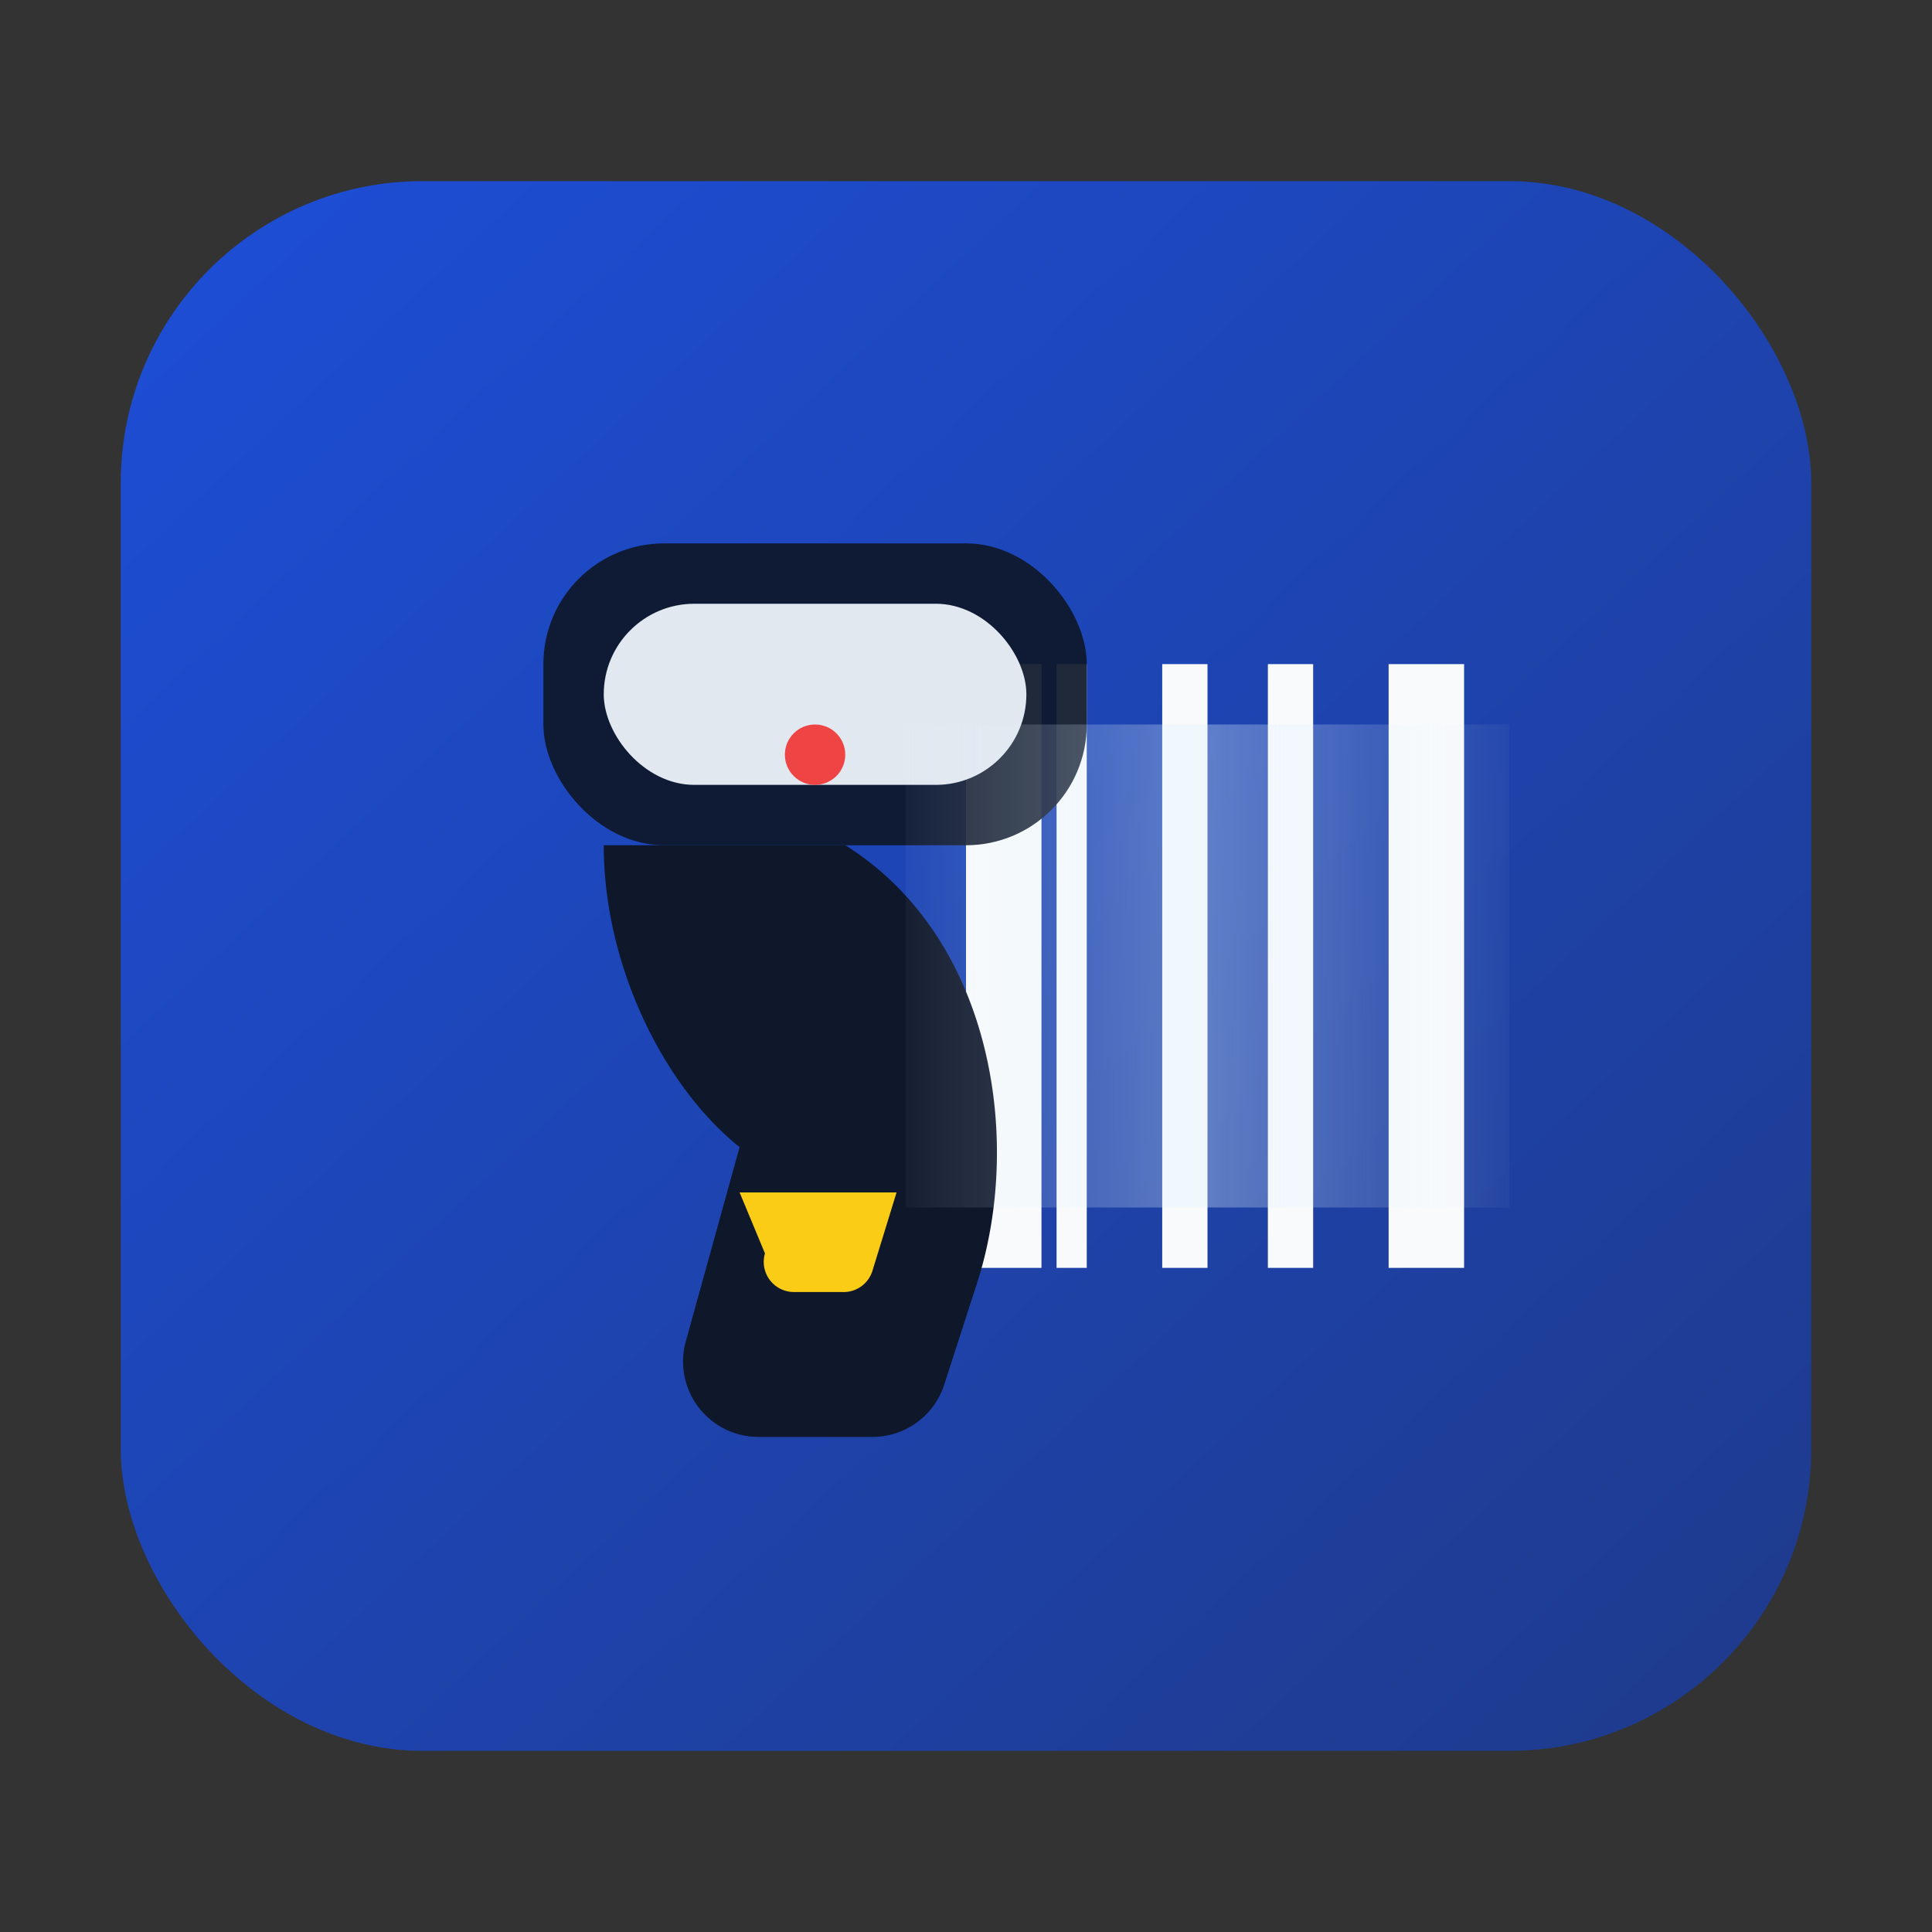 <svg xmlns="http://www.w3.org/2000/svg" viewBox="0 0 64 64" role="img" aria-labelledby="title desc">
  <rect x="0" y="0" width="64" height="64" fill="#333333" stroke="none"/>
  <title id="title">Douchette de scan d'inventaire</title>
  <desc id="desc">Icône représentant une douchette de scan projetant un faisceau sur un code-barres</desc>
  <defs>
    <linearGradient id="bg" x1="0%" x2="100%" y1="0%" y2="100%">
      <stop offset="0%" stop-color="#1d4ed8" />
      <stop offset="100%" stop-color="#1e3a8a" />
    </linearGradient>
    <linearGradient id="beam" x1="0%" x2="100%" y1="0%" y2="0%">
      <stop offset="0%" stop-color="rgba(224, 242, 254, 0.05)" />
      <stop offset="50%" stop-color="rgba(224, 242, 254, 0.45)" />
      <stop offset="100%" stop-color="rgba(224, 242, 254, 0.05)" />
    </linearGradient>
  </defs>
  <rect x="4" y="6" width="56" height="52" rx="10" fill="url(#bg)" />
  <g transform="translate(8 16)">
    <g fill="#f8fafc">
      <rect x="38" y="6" width="2.5" height="20" />
      <rect x="34" y="6" width="1.5" height="20" />
      <rect x="30.5" y="6" width="1.5" height="20" />
      <rect x="27" y="6" width="1" height="20" />
      <rect x="24" y="6" width="2.5" height="20" />
    </g>
    <rect x="10" y="2" width="18" height="10" rx="4" fill="#0f172a" opacity="0.92" />
    <rect x="12" y="4" width="14" height="6" rx="3" fill="#e2e8f0" />
    <path
      d="M12 12c0 4 2 8 4.5 10l-1.8 6.5a2.5 2.5 0 0 0 2.4 3.1h3.8a2.5 2.5 0 0 0 2.4-1.8l1.1-3.4c1.5-4.8.4-11.4-4.4-14.4H12z"
      fill="#0f172a"
    />
    <path
      d="M16.5 23.5h5.2l-0.8 2.6a1 1 0 0 1-1 0.7h-1.6a1 1 0 0 1-0.96-1.28z"
      fill="#facc15"
    />
    <rect x="22" y="8" width="20" height="16" fill="url(#beam)" opacity="0.75" />
    <circle cx="19" cy="9" r="1" fill="#ef4444" />
  </g>
</svg>
